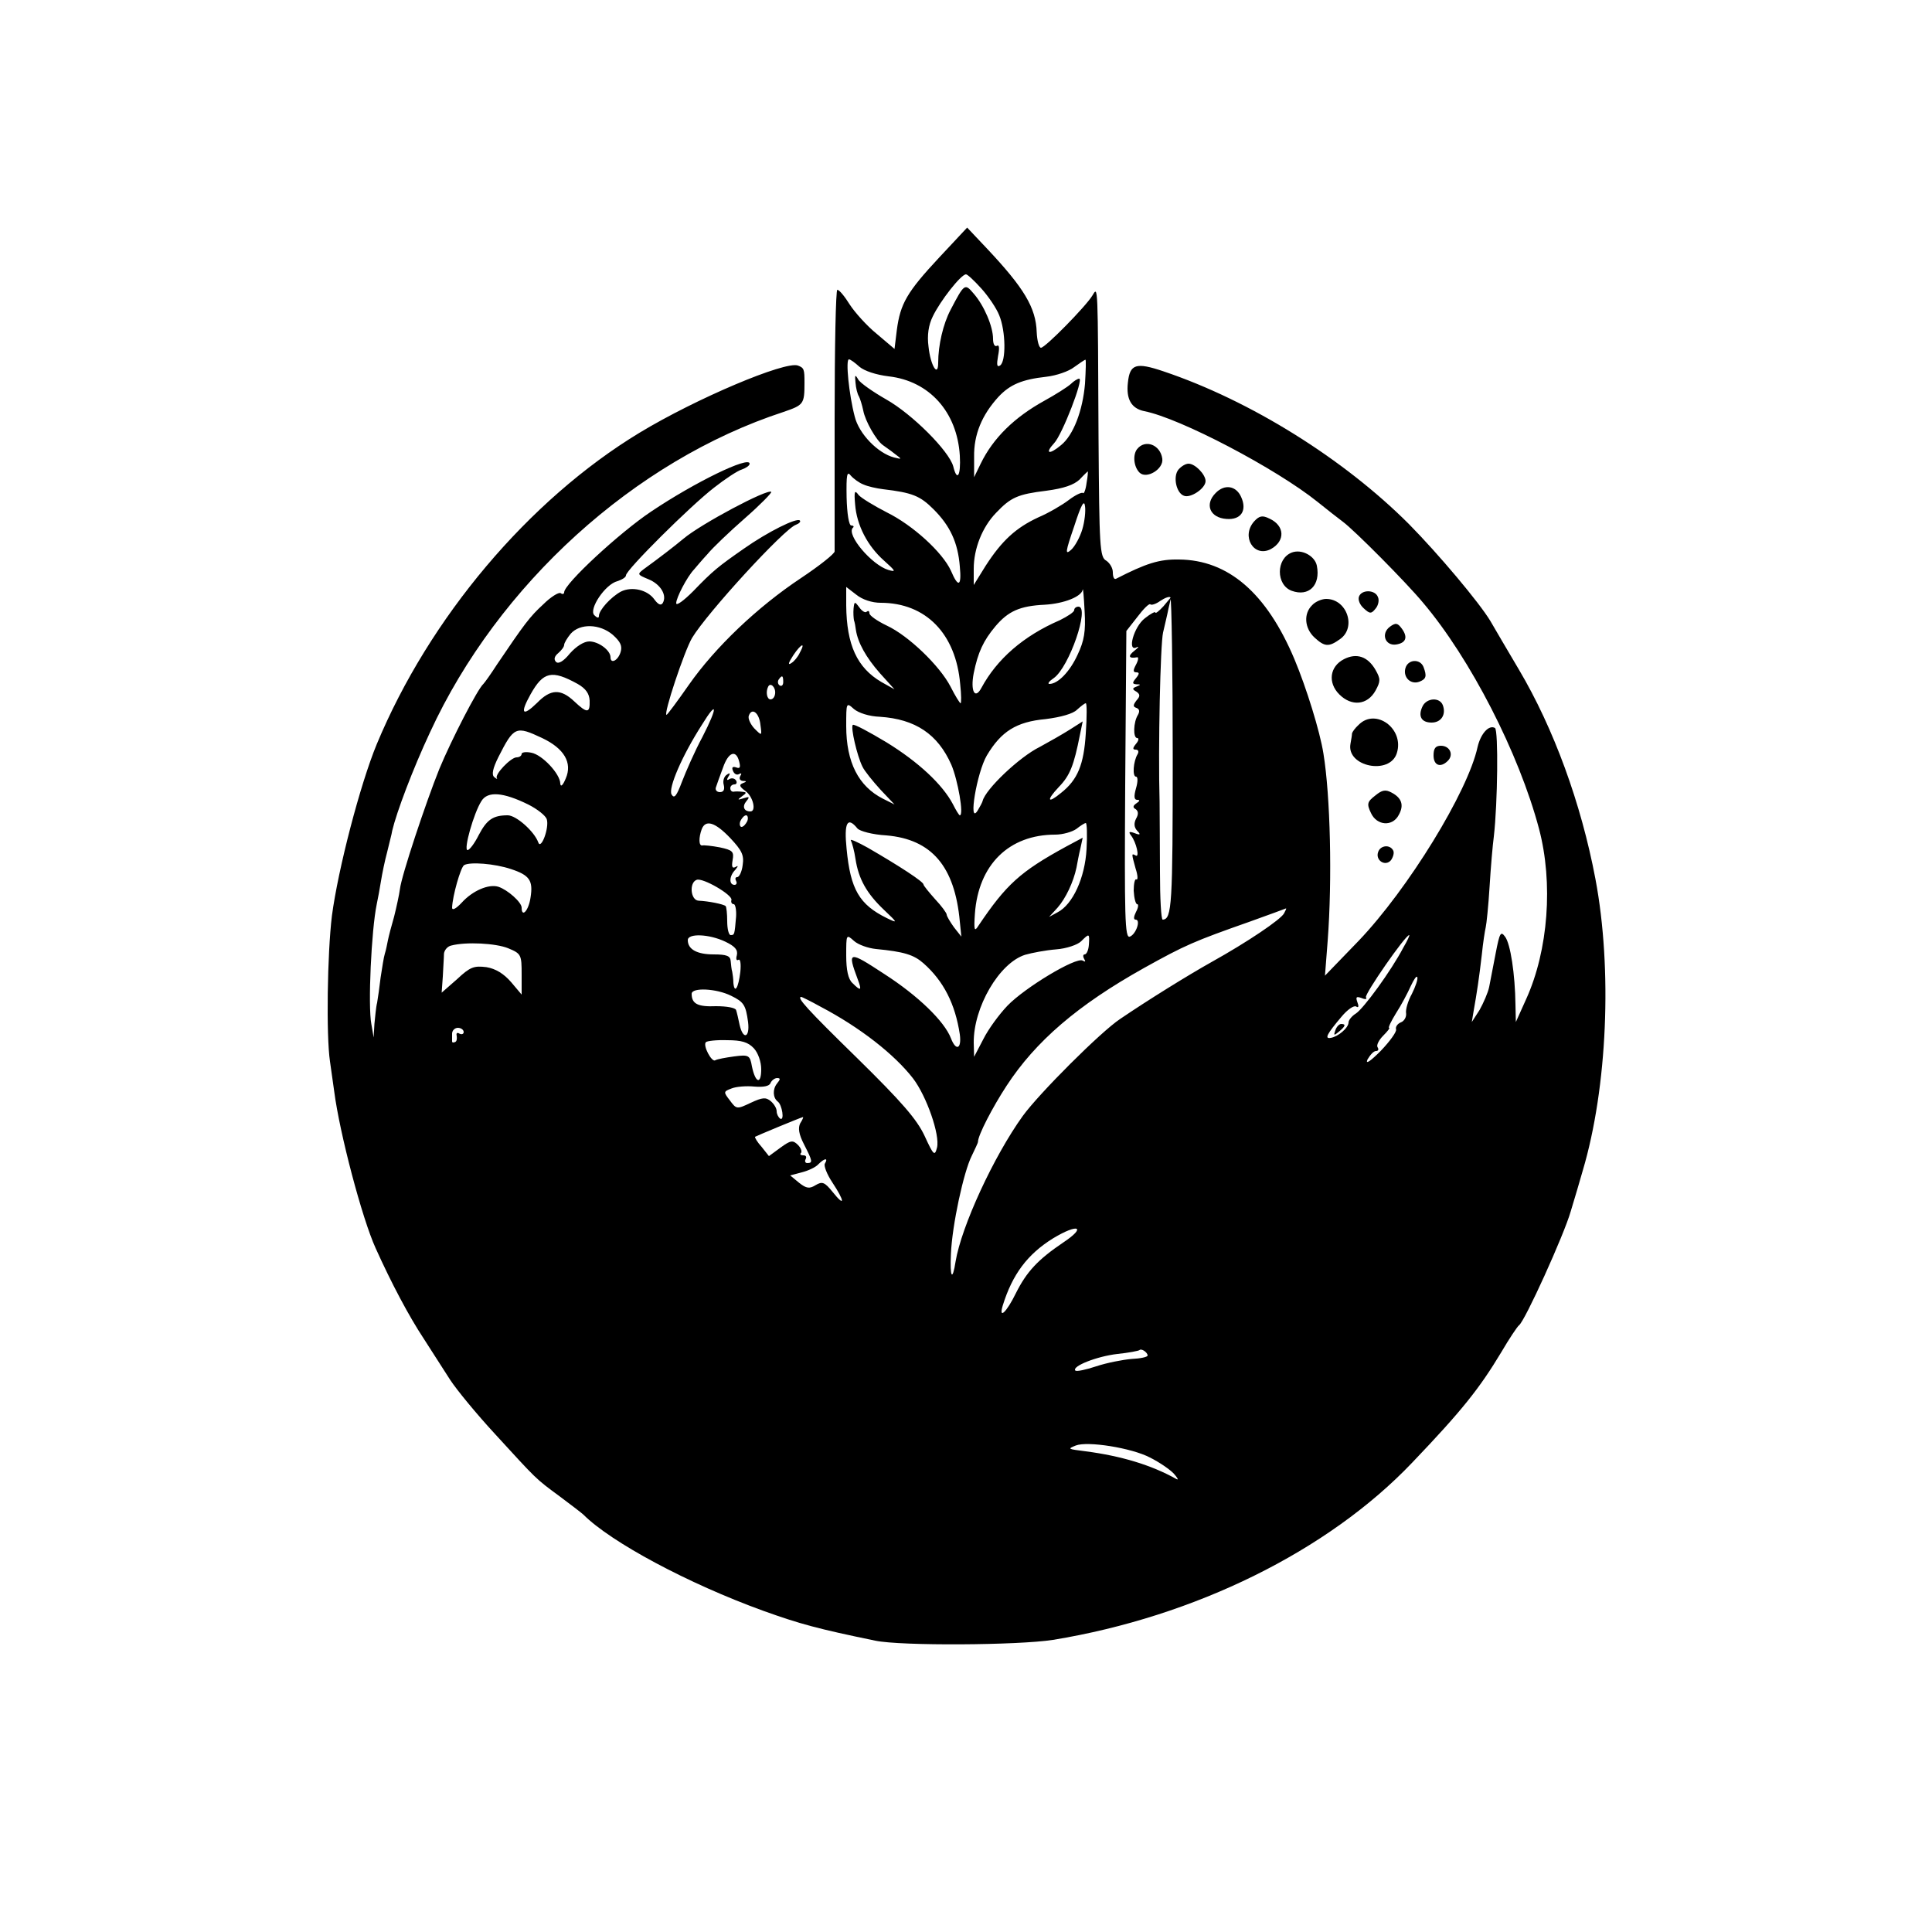 <?xml version="1.0" standalone="no"?>
<!DOCTYPE svg PUBLIC "-//W3C//DTD SVG 20010904//EN"
 "http://www.w3.org/TR/2001/REC-SVG-20010904/DTD/svg10.dtd">
<svg version="1.0" xmlns="http://www.w3.org/2000/svg"
 width="500pt" height="500pt" viewBox="0 0 500 500"
 preserveAspectRatio="xMidYMid meet">
<g transform="translate(0,500) scale(0.1,-0.1)"
fill="#000000" stroke="none">
<path d="M2431 4334 c-84 -90 -101 -120 -110 -188 l-6 -49 -46 39 c-26 21 -57
56 -70 76 -13 21 -27 38 -32 38 -4 0 -7 -150 -7 -332 0 -183 0 -338 0 -345 0
-6 -39 -37 -87 -69 -113 -75 -222 -179 -290 -276 -30 -43 -56 -78 -58 -78 -9
0 46 165 66 199 39 65 239 283 269 293 8 3 13 8 10 11 -8 8 -84 -30 -145 -73
-66 -46 -80 -57 -131 -110 -24 -24 -44 -39 -44 -31 0 14 28 68 46 87 6 7 21
25 35 40 13 16 57 58 97 93 40 35 70 66 68 68 -9 9 -182 -83 -227 -121 -24
-20 -63 -50 -103 -79 -17 -13 -17 -14 12 -26 32 -13 49 -42 37 -62 -5 -7 -12
-3 -21 9 -18 26 -59 35 -87 21 -26 -14 -57 -48 -57 -63 0 -6 -4 -6 -12 2 -15
15 28 80 60 88 12 4 22 10 22 15 0 14 167 180 228 227 28 22 61 44 72 47 11 4
20 10 20 15 0 21 -142 -48 -255 -124 -81 -54 -225 -187 -225 -209 0 -4 -4 -6
-9 -2 -5 3 -26 -10 -45 -29 -35 -32 -49 -51 -120 -156 -16 -25 -32 -47 -35
-50 -15 -13 -83 -145 -114 -220 -35 -87 -98 -276 -102 -311 -2 -15 -9 -47 -15
-71 -7 -24 -14 -51 -16 -61 -2 -10 -5 -26 -8 -35 -3 -9 -7 -37 -11 -62 -3 -25
-7 -54 -9 -65 -3 -11 -5 -36 -7 -55 l-2 -35 -6 35 c-9 47 0 243 14 310 3 14 8
41 11 60 3 19 10 53 16 75 5 22 12 47 13 55 11 47 53 159 98 255 176 382 529
703 915 829 52 18 54 20 54 76 0 34 -1 38 -17 44 -33 12 -263 -85 -410 -174
-287 -174 -544 -479 -680 -806 -43 -104 -100 -323 -116 -444 -12 -98 -15 -311
-5 -377 3 -21 8 -56 11 -78 14 -108 72 -328 107 -405 41 -91 86 -176 125 -235
21 -33 52 -81 68 -106 17 -26 68 -88 115 -139 111 -121 104 -115 169 -163 31
-23 58 -44 61 -47 71 -71 270 -178 466 -249 95 -34 139 -46 289 -77 67 -14
370 -12 460 2 367 60 712 230 930 459 129 135 174 192 230 285 21 36 42 67 46
70 15 10 117 235 134 295 10 33 24 80 31 105 64 215 77 522 33 755 -37 196
-108 390 -198 542 -31 52 -64 109 -74 126 -29 48 -134 173 -211 251 -168 168
-409 319 -635 395 -71 24 -87 19 -92 -29 -5 -43 9 -67 42 -74 93 -18 342 -149
449 -235 25 -20 54 -43 65 -51 30 -22 165 -158 208 -210 122 -144 248 -389
300 -585 37 -140 24 -314 -33 -440 l-27 -60 -1 45 c-1 79 -13 158 -27 176 -11
15 -14 10 -24 -42 -6 -32 -14 -72 -17 -88 -3 -15 -15 -42 -25 -60 l-20 -31 5
30 c8 45 14 84 21 145 3 30 8 62 10 70 2 8 7 56 10 105 3 50 8 108 11 130 10
87 12 275 3 281 -16 9 -37 -15 -45 -49 -25 -116 -180 -368 -308 -502 l-87 -90
7 90 c12 159 7 375 -11 485 -9 57 -44 170 -75 244 -72 171 -171 257 -299 258
-51 1 -85 -10 -163 -50 -5 -2 -8 5 -8 17 0 11 -8 24 -17 30 -17 9 -18 36 -20
318 -2 404 -1 393 -16 368 -17 -28 -122 -135 -133 -135 -5 0 -10 18 -11 40 -2
64 -33 115 -129 217 l-51 54 -72 -77z m109 -81 c18 -20 39 -51 46 -69 17 -41
18 -120 2 -130 -8 -5 -9 2 -5 25 4 20 3 30 -3 26 -6 -3 -10 5 -10 18 0 32 -23
86 -50 117 -23 27 -24 27 -60 -42 -19 -36 -32 -91 -32 -137 0 -39 -20 -7 -25
42 -4 29 0 56 11 78 19 40 73 109 86 109 4 0 22 -17 40 -37z m-316 -202 c13
-11 43 -21 76 -25 105 -12 177 -92 184 -205 3 -52 -7 -69 -17 -28 -11 40 -106
135 -173 173 -35 20 -68 43 -73 52 -8 14 -9 12 -7 -8 1 -14 5 -30 9 -36 3 -6
8 -22 11 -36 5 -28 34 -78 51 -90 5 -4 19 -13 30 -22 20 -15 20 -15 -1 -10
-42 11 -91 61 -102 106 -15 57 -24 148 -15 148 4 0 16 -9 27 -19z m584 -44
c-6 -70 -30 -133 -62 -159 -31 -26 -43 -22 -18 5 21 22 77 167 65 167 -4 0
-14 -6 -22 -14 -9 -8 -39 -27 -68 -43 -78 -43 -133 -97 -165 -163 l-17 -35 0
53 c-1 57 20 108 63 155 30 32 61 45 124 52 26 3 58 14 72 25 14 10 27 19 29
19 2 1 1 -27 -1 -62z m-573 -261 c11 -5 34 -10 50 -12 76 -9 96 -17 131 -52
43 -43 63 -86 68 -148 5 -52 -4 -56 -23 -11 -22 48 -99 118 -166 151 -33 17
-66 37 -73 45 -10 14 -12 10 -9 -24 4 -54 32 -108 75 -146 30 -27 32 -30 11
-24 -43 13 -109 91 -92 109 4 3 2 6 -4 6 -6 0 -11 31 -12 73 -1 59 1 69 11 56
7 -8 22 -19 33 -23z m577 4 c-2 -17 -7 -29 -9 -26 -3 3 -20 -5 -37 -18 -17
-13 -53 -34 -79 -45 -58 -27 -94 -60 -136 -125 l-31 -50 0 42 c0 52 22 108 58
145 38 40 56 48 130 57 45 6 71 15 86 29 11 12 21 21 21 21 1 0 0 -14 -3 -30z
m-11 -120 c-6 -20 -19 -44 -29 -53 -16 -14 -15 -6 8 61 18 56 26 70 28 52 2
-13 -1 -40 -7 -60z m-522 -190 c117 0 195 -80 206 -211 3 -27 3 -49 1 -49 -2
0 -14 19 -26 43 -28 54 -109 132 -165 158 -25 12 -45 26 -45 32 0 6 -3 7 -7 4
-3 -4 -12 1 -19 11 -12 16 -13 16 -15 -3 -1 -11 0 -24 1 -30 2 -5 4 -17 5 -25
5 -33 26 -71 62 -112 l38 -42 -34 19 c-63 37 -90 96 -91 198 l0 48 26 -20 c16
-13 41 -21 63 -21z m510 -134 c-20 -44 -51 -76 -73 -76 -6 0 -1 7 11 15 40 28
94 185 64 185 -6 0 -11 -4 -11 -9 0 -5 -17 -16 -37 -26 -95 -41 -163 -101
-203 -175 -17 -32 -29 -8 -20 38 11 54 25 84 56 121 33 39 63 53 128 56 50 3
95 21 98 39 1 6 3 -19 5 -56 3 -52 -1 -76 -18 -112z m246 -264 c0 -384 -2
-421 -26 -422 -4 0 -7 55 -7 123 0 67 -1 149 -1 182 -4 140 2 408 9 438 4 18
11 46 14 62 l7 30 -20 -24 c-12 -13 -21 -20 -21 -16 0 3 -12 -3 -27 -15 -29
-22 -47 -89 -21 -75 7 3 4 -1 -6 -9 -18 -14 -15 -21 7 -17 4 1 3 -8 -3 -19 -8
-15 -8 -20 1 -20 8 0 8 -4 -1 -15 -10 -12 -10 -15 1 -16 12 0 12 -1 0 -6 -11
-4 -11 -7 0 -13 10 -7 10 -12 0 -23 -9 -12 -9 -16 0 -19 8 -3 9 -9 4 -18 -12
-19 -13 -60 -2 -60 5 0 4 -7 -3 -15 -9 -11 -9 -15 -1 -15 7 0 9 -5 5 -12 -11
-18 -14 -58 -4 -58 5 0 5 -13 0 -30 -6 -21 -5 -30 3 -30 8 0 7 -3 -2 -9 -9 -6
-10 -11 -2 -15 7 -5 8 -13 1 -25 -6 -12 -5 -22 3 -31 10 -10 8 -12 -7 -6 -14
5 -16 3 -9 -6 14 -18 23 -59 12 -52 -11 6 -11 6 0 -34 6 -18 6 -30 2 -28 -4 3
-7 -11 -7 -29 1 -19 5 -35 9 -35 4 0 3 -9 -3 -20 -6 -12 -7 -20 -1 -20 14 0 1
-38 -15 -44 -13 -5 -14 50 -12 392 l3 399 29 37 c15 20 30 35 33 32 3 -3 15 1
26 9 12 8 23 12 26 9 3 -3 6 -189 6 -412z m-1449 315 c20 -18 25 -29 20 -45
-7 -22 -26 -31 -26 -13 0 18 -31 41 -55 41 -14 0 -34 -13 -50 -31 -17 -21 -30
-28 -36 -22 -6 6 -5 14 6 23 8 7 15 16 15 21 0 5 8 18 17 29 24 27 75 26 109
-3z m484 -46 c-5 -11 -15 -23 -22 -27 -7 -5 -8 -2 -3 7 21 37 44 55 25 20z
m-575 -81 c21 -12 30 -25 31 -43 1 -33 -6 -34 -40 -2 -35 33 -61 32 -96 -4
-38 -37 -45 -28 -17 22 33 59 55 64 122 27z m532 5 c0 -8 -4 -12 -9 -9 -5 3
-6 10 -3 15 9 13 12 11 12 -6z m-21 -30 c-1 -9 -6 -15 -12 -15 -9 0 -13 19 -6
33 6 12 20 -2 18 -18z m271 -60 c92 -6 150 -45 185 -124 17 -40 33 -131 22
-131 -2 0 -10 13 -18 29 -27 51 -89 109 -172 160 -45 27 -84 48 -87 45 -6 -6
11 -80 25 -108 5 -11 27 -38 47 -60 l36 -38 -30 15 c-63 32 -95 94 -95 188 0
61 0 62 20 44 12 -10 39 -19 67 -20z m533 -43 c-5 -81 -21 -120 -64 -154 -35
-29 -39 -20 -6 15 29 30 39 55 55 136 l7 34 -33 -21 c-19 -12 -54 -32 -78 -45
-53 -26 -141 -110 -148 -140 -1 -4 -7 -15 -13 -25 -25 -39 -2 99 24 143 37 62
76 87 152 94 40 5 71 14 81 24 10 9 20 17 23 17 3 0 3 -35 0 -78z m-992 -9
c-20 -37 -43 -90 -53 -116 -14 -37 -20 -45 -27 -33 -9 16 27 100 79 181 40 65
41 46 1 -32z m150 31 c4 -29 4 -29 -16 -9 -10 11 -17 26 -14 33 8 22 27 7 30
-24z m-565 -34 c57 -27 79 -64 61 -105 -7 -17 -13 -23 -14 -13 0 25 -47 75
-75 80 -14 3 -25 1 -25 -3 0 -5 -6 -9 -13 -9 -15 0 -58 -45 -51 -54 2 -3 -1
-2 -7 3 -7 6 -4 22 11 52 40 79 45 81 113 49z m510 -61 c4 -15 2 -19 -8 -15
-9 3 -12 0 -8 -9 3 -8 10 -12 16 -8 6 3 7 1 3 -5 -4 -7 -1 -12 6 -13 11 0 11
-2 0 -6 -10 -4 -8 -9 7 -20 20 -14 29 -53 13 -53 -17 0 -22 13 -10 27 9 11 7
12 -8 7 -16 -5 -16 -4 -4 5 13 9 13 11 0 12 -8 1 -18 1 -22 0 -5 0 -8 4 -8 9
0 6 5 10 11 10 5 0 7 5 4 10 -4 6 -11 7 -17 4 -7 -5 -8 -2 -3 6 6 9 4 11 -4 5
-7 -4 -11 -16 -8 -26 3 -12 0 -19 -10 -19 -8 0 -13 6 -10 13 2 6 10 29 18 50
14 41 34 48 42 16z m-546 -111 c24 -12 45 -29 48 -38 7 -22 -15 -81 -22 -60
-10 28 -57 70 -79 70 -38 0 -54 -11 -75 -51 -11 -22 -24 -39 -29 -39 -11 0 16
96 36 127 16 26 56 23 121 -9z m567 -43 c-4 -8 -10 -15 -15 -15 -4 0 -6 7 -3
15 4 8 10 15 15 15 4 0 6 -7 3 -15z m-44 -44 c30 -32 36 -44 32 -70 -2 -17 -9
-31 -14 -31 -5 0 -6 -4 -3 -10 3 -5 1 -10 -4 -10 -15 0 -14 23 2 39 8 10 8 12
0 7 -8 -4 -10 1 -7 18 4 22 0 26 -33 33 -21 4 -41 6 -45 5 -10 -2 -10 20 -2
42 10 26 35 18 74 -23z m329 25 c6 -7 39 -16 75 -18 117 -10 177 -80 190 -223
l4 -39 -19 24 c-10 14 -19 29 -19 33 0 4 -13 22 -30 40 -16 18 -30 35 -30 38
0 7 -61 47 -144 95 -27 15 -47 24 -44 19 3 -6 9 -27 12 -48 8 -52 29 -89 73
-131 37 -35 37 -36 8 -22 -71 35 -94 74 -104 179 -7 68 2 85 28 53z m593 -53
c-4 -75 -36 -144 -75 -164 l-22 -12 22 24 c21 24 41 66 49 104 2 11 6 33 10
49 l6 28 -43 -23 c-119 -65 -155 -98 -227 -205 -10 -16 -12 -12 -9 31 9 127
88 205 208 205 19 0 44 7 55 15 10 8 21 15 24 15 3 0 4 -30 2 -67z m-1490 -52
c49 -16 58 -30 51 -74 -5 -34 -23 -53 -23 -26 0 14 -36 46 -60 54 -25 8 -67
-10 -95 -41 -15 -16 -25 -21 -25 -13 1 30 22 104 31 110 15 9 79 4 121 -10z
m571 -80 c-2 -6 1 -11 6 -11 4 0 7 -15 6 -32 -4 -47 -4 -48 -14 -48 -5 0 -9
16 -9 36 0 19 -2 37 -4 39 -5 5 -45 13 -70 14 -21 1 -25 47 -5 54 16 6 93 -39
90 -52z m1430 -35 c-9 -16 -93 -73 -188 -126 -59 -33 -164 -98 -236 -147 -50
-33 -210 -193 -252 -251 -75 -104 -159 -286 -174 -377 -8 -52 -15 -42 -12 20
3 74 33 213 54 254 8 17 16 33 16 36 0 17 38 90 74 145 75 115 184 209 356
305 106 59 129 69 274 120 50 18 91 33 93 34 2 0 -1 -5 -5 -13z m-1446 -73
c25 -12 33 -21 30 -35 -3 -10 -1 -15 4 -12 5 3 7 -10 5 -31 -5 -42 -15 -58
-18 -29 0 10 -2 24 -3 29 -2 6 -3 18 -4 28 -1 13 -10 17 -44 17 -43 0 -67 13
-67 37 0 18 55 16 97 -4z m390 -19 c73 -7 98 -15 123 -37 52 -46 82 -105 94
-184 5 -38 -10 -44 -23 -10 -17 44 -85 110 -172 166 -93 61 -97 61 -69 -14 11
-29 8 -31 -14 -9 -11 10 -16 34 -16 71 0 55 0 56 20 38 11 -10 37 -19 57 -21z
m551 11 c-1 -14 -6 -25 -11 -25 -4 0 -5 -5 -1 -12 4 -7 3 -8 -4 -4 -17 10
-150 -70 -195 -117 -21 -22 -49 -60 -62 -86 l-24 -46 -1 36 c-1 92 66 207 133
228 17 5 54 12 80 14 27 2 56 12 65 21 21 21 22 21 20 -9z m814 -7 c-32 -61
-103 -158 -123 -171 -10 -6 -19 -17 -19 -23 0 -14 -27 -37 -46 -40 -17 -3 -10
10 28 55 15 18 32 30 38 26 6 -4 7 1 3 11 -5 14 -3 16 11 11 9 -4 15 -3 11 2
-4 8 102 161 112 161 2 0 -5 -15 -15 -32z m-2317 -2 c34 -14 35 -17 35 -68 l0
-52 -27 32 c-19 22 -40 35 -64 39 -32 4 -42 1 -76 -31 l-40 -35 3 42 c1 23 3
50 3 59 1 9 9 19 19 21 38 10 115 6 147 -7z m2339 -118 c-10 -18 -17 -41 -15
-51 1 -9 -5 -20 -14 -23 -9 -4 -14 -12 -12 -18 2 -6 -16 -31 -40 -56 -26 -26
-40 -36 -34 -22 7 12 16 22 22 22 6 0 8 4 4 10 -3 5 3 18 15 30 11 11 18 20
15 20 -3 0 5 17 18 38 13 20 30 52 38 70 8 17 15 28 17 23 2 -5 -5 -25 -14
-43z m-1762 -5 c33 -16 38 -24 44 -68 5 -41 -13 -47 -22 -7 -3 15 -7 32 -9 38
-2 6 -24 10 -52 10 -47 -2 -63 6 -63 32 0 17 64 14 102 -5z m231 -28 c103 -54
192 -124 240 -186 35 -46 70 -146 62 -179 -6 -23 -9 -20 -32 30 -20 43 -59 88
-174 201 -131 128 -159 159 -145 159 1 0 24 -11 49 -25z m-923 -66 c0 -5 -5
-7 -11 -4 -6 4 -9 1 -7 -6 1 -8 0 -15 -5 -16 -4 -2 -7 -1 -7 2 0 3 0 12 0 20
0 8 7 15 15 15 8 0 15 -5 15 -11z m751 -42 c11 -12 19 -35 19 -54 0 -41 -15
-36 -24 7 -5 29 -8 31 -46 26 -22 -3 -44 -7 -49 -10 -9 -6 -33 39 -24 47 3 3
27 6 55 5 37 0 54 -5 69 -21z m60 -91 c-12 -15 -11 -37 2 -47 11 -8 18 -51 6
-44 -5 4 -9 12 -9 19 0 8 -7 19 -15 26 -13 11 -22 10 -52 -4 -36 -17 -37 -17
-54 6 -17 22 -17 23 4 31 12 5 39 7 59 5 24 -2 39 1 42 9 3 7 11 13 17 13 9 0
9 -3 0 -14z m60 -103 c-6 -12 -4 -28 10 -55 22 -43 23 -48 8 -48 -5 0 -7 5 -4
10 3 6 1 10 -6 10 -7 0 -10 3 -6 6 3 4 0 13 -8 21 -13 13 -19 12 -45 -7 l-30
-22 -19 24 c-11 12 -18 24 -17 26 3 2 113 48 124 51 2 1 -1 -7 -7 -16z m64
-104 c-4 -5 5 -28 19 -49 33 -50 33 -65 1 -25 -21 26 -27 28 -44 18 -16 -10
-24 -9 -43 6 l-23 19 30 8 c16 4 36 13 43 21 16 16 26 17 17 2z m616 -205
c-65 -44 -94 -75 -122 -131 -24 -49 -45 -69 -34 -32 25 81 64 133 130 174 66
40 88 30 26 -11z m219 -292 c0 -4 -19 -8 -42 -9 -23 -2 -64 -10 -91 -19 -27
-9 -51 -14 -54 -11 -10 11 56 37 109 43 29 3 55 8 57 10 5 5 21 -6 21 -14z m6
-264 c24 -12 52 -31 62 -42 9 -10 13 -17 7 -14 -66 37 -144 60 -235 72 -47 6
-48 6 -26 15 30 12 144 -6 192 -31z"/>
<path d="M3456 2334 c-5 -14 -4 -15 9 -4 17 14 19 20 6 20 -5 0 -12 -7 -15
-16z"/>
<path d="M2943 3838 c-12 -15 -9 -46 6 -61 18 -18 63 9 59 36 -5 36 -44 51
-65 25z"/>
<path d="M3050 3785 c-15 -18 -6 -61 14 -68 17 -7 56 19 56 38 0 17 -27 45
-44 45 -8 0 -19 -7 -26 -15z"/>
<path d="M3146 3724 c-29 -29 -15 -64 28 -67 38 -3 54 22 38 57 -13 29 -43 34
-66 10z"/>
<path d="M3246 3651 c-35 -39 -1 -95 43 -72 38 21 36 61 -4 79 -18 9 -26 7
-39 -7z"/>
<path d="M3343 3570 c-41 -16 -41 -84 0 -99 44 -16 75 14 65 65 -5 25 -39 44
-65 34z"/>
<path d="M3517 3456 c-3 -8 2 -21 12 -30 16 -15 20 -15 31 -1 7 8 10 22 6 30
-7 19 -42 20 -49 1z"/>
<path d="M3396 3434 c-23 -22 -20 -60 6 -84 26 -24 37 -25 66 -4 43 30 18 104
-36 104 -11 0 -28 -7 -36 -16z"/>
<path d="M3597 3378 c-24 -18 -12 -50 16 -46 26 4 31 19 15 41 -11 15 -16 16
-31 5z"/>
<path d="M3478 3294 c-37 -19 -42 -61 -12 -91 32 -32 73 -28 94 10 13 24 13
30 0 53 -20 35 -49 45 -82 28z"/>
<path d="M3637 3270 c-6 -23 14 -43 37 -34 17 7 19 14 10 38 -9 22 -41 20 -47
-4z"/>
<path d="M3682 3173 c-13 -26 -4 -43 23 -43 25 0 38 21 29 45 -8 21 -41 19
-52 -2z"/>
<path d="M3516 3124 c-9 -8 -16 -18 -17 -22 0 -4 -2 -16 -4 -27 -11 -59 102
-82 120 -24 20 63 -55 118 -99 73z"/>
<path d="M3710 3045 c0 -26 18 -33 37 -14 16 16 5 39 -18 39 -14 0 -19 -7 -19
-25z"/>
<path d="M3559 2941 c-21 -16 -22 -22 -11 -45 15 -33 56 -36 72 -5 14 25 8 44
-19 58 -15 8 -24 7 -42 -8z"/>
<path d="M3567 2796 c-9 -22 18 -40 33 -22 6 9 9 20 5 26 -9 15 -32 12 -38 -4z"/>
</g>
</svg>
